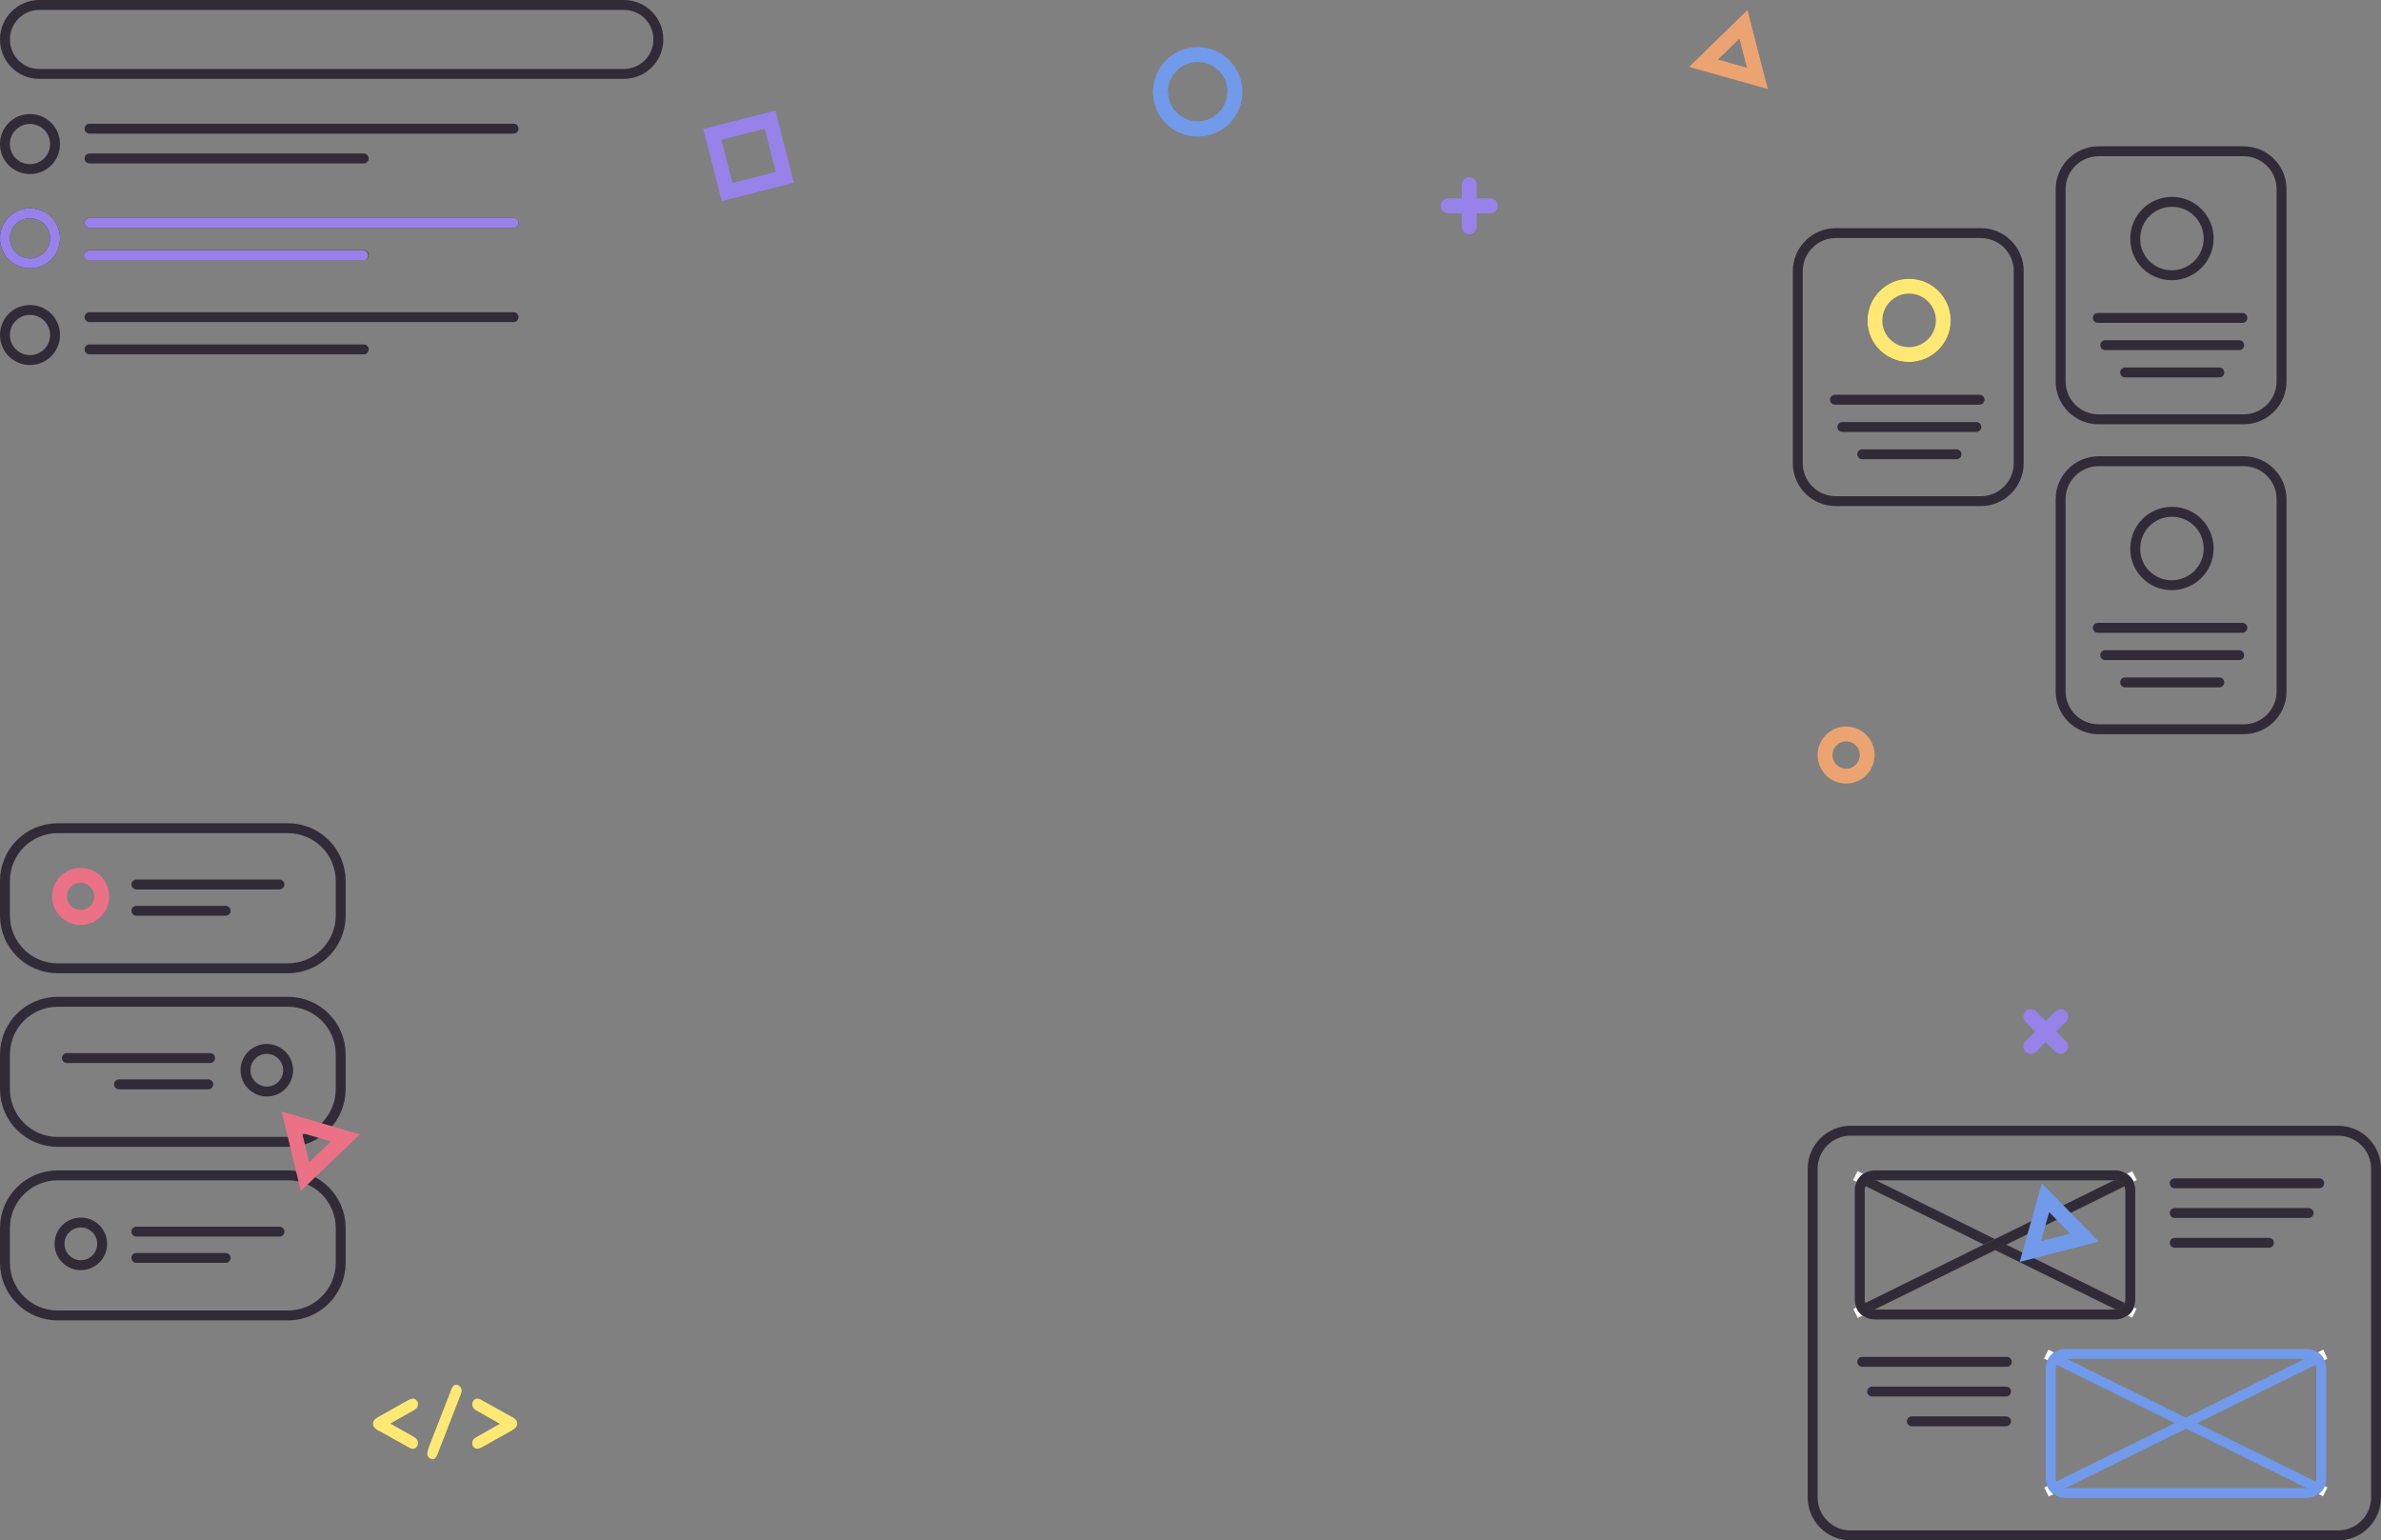 <?xml version="1.0" encoding="utf-8"?>
<!-- Generator: Adobe Illustrator 23.0.1, SVG Export Plug-In . SVG Version: 6.00 Build 0)  -->
<svg version="1.1" id="Layer_1" xmlns="http://www.w3.org/2000/svg" xmlns:xlink="http://www.w3.org/1999/xlink" x="0px" y="0px"
	 viewBox="0 0 960.2 621.2" style="enable-background:new 0 0 960.2 621.2;" xml:space="preserve">
<rect x="0" y="0" width="960.2" height="621.2" fill="#808080" stroke="none"/>
<style type="text/css">
	.st0{fill:none;stroke:#302C37;stroke-width:4;}
	.st1{fill:none;stroke:#302C37;stroke-width:4;stroke-linecap:round;stroke-linejoin:round;}
	.st2{fill:#302C37;}
	.st3{clip-path:url(#SVGID_2_);fill:#FFFFFF;}
	.st4{clip-path:url(#SVGID_4_);fill:#302C37;}
	.st5{clip-path:url(#SVGID_6_);fill:#FFFFFF;}
	.st6{clip-path:url(#SVGID_8_);fill:#302C37;}
	.st7{clip-path:url(#SVGID_10_);fill:#FFFFFF;}
	.st8{clip-path:url(#SVGID_12_);fill:#FFFFFF;}
	.st9{clip-path:url(#SVGID_14_);fill:#302C37;}
	.st10{clip-path:url(#SVGID_16_);fill:#302C37;}
	.st11{clip-path:url(#SVGID_18_);fill:#302C37;}
	.st12{clip-path:url(#SVGID_20_);fill:#302C37;}
	.st13{clip-path:url(#SVGID_22_);fill:#302C37;}
	.st14{clip-path:url(#SVGID_24_);fill:#302C37;}
	.st15{clip-path:url(#SVGID_26_);fill:#302C37;}
	.st16{clip-path:url(#SVGID_28_);fill:#302C37;}
	.st17{clip-path:url(#SVGID_30_);fill:#302C37;}
	.st18{clip-path:url(#SVGID_32_);fill:#302C37;}
	.st19{clip-path:url(#SVGID_34_);fill:#302C37;}
	.st20{clip-path:url(#SVGID_36_);fill:#302C37;}
	.st21{clip-path:url(#SVGID_38_);fill:#302C37;}
	.st22{clip-path:url(#SVGID_40_);fill:#302C37;}
	.st23{fill:#719AEB;}
	.st24{clip-path:url(#SVGID_42_);fill:#FFFFFF;}
	.st25{clip-path:url(#SVGID_44_);fill:#719AEB;}
	.st26{clip-path:url(#SVGID_46_);fill:#FFFFFF;}
	.st27{clip-path:url(#SVGID_48_);fill:#719AEB;}
	.st28{clip-path:url(#SVGID_50_);fill:#FFFFFF;}
	.st29{clip-path:url(#SVGID_52_);fill:#FFFFFF;}
	.st30{clip-path:url(#SVGID_54_);fill:#719AEB;}
	.st31{clip-path:url(#SVGID_56_);fill:#719AEB;}
	.st32{clip-path:url(#SVGID_58_);fill:#719AEB;}
	.st33{clip-path:url(#SVGID_60_);fill:#719AEB;}
	.st34{clip-path:url(#SVGID_62_);fill:#719AEB;}
	.st35{clip-path:url(#SVGID_64_);fill:#719AEB;}
	.st36{clip-path:url(#SVGID_66_);fill:#719AEB;}
	.st37{clip-path:url(#SVGID_68_);fill:#719AEB;}
	.st38{clip-path:url(#SVGID_70_);fill:#719AEB;}
	.st39{clip-path:url(#SVGID_72_);fill:#719AEB;}
	.st40{clip-path:url(#SVGID_74_);fill:#719AEB;}
	.st41{clip-path:url(#SVGID_76_);fill:#719AEB;}
	.st42{clip-path:url(#SVGID_78_);fill:#719AEB;}
	.st43{clip-path:url(#SVGID_80_);fill:#719AEB;}
	.st44{fill:none;stroke:#9782EA;stroke-width:6;}
	.st45{fill:#FFE974;}
	.st46{fill:none;stroke:#FFE974;stroke-width:0.5;}
	.st47{fill:none;stroke:#EBA471;stroke-width:6;}
	.st48{fill:none;stroke:#719AEB;stroke-width:6;}
	.st49{fill:none;stroke:#EB7187;stroke-width:6;}
	.st50{fill:none;stroke:#9782EA;stroke-width:6;stroke-linecap:round;stroke-linejoin:round;}
	.st51{fill:none;stroke:#9682EA;stroke-width:4;stroke-linecap:round;stroke-linejoin:round;}
	.st52{fill:none;stroke:#FFE974;stroke-width:6;}
</style>
<g>
	<path class="st0" d="M746.3,456h196.6c8.5,0,15.3,6.9,15.3,15.3v132.6c0,8.5-6.9,15.3-15.3,15.3H746.3c-8.5,0-15.3-6.9-15.3-15.3
		V471.3C731,462.9,737.9,456,746.3,456z"/>
	<line class="st1" x1="877" y1="477.2" x2="935.3" y2="477.2"/>
	<line class="st1" x1="751" y1="549.2" x2="809.3" y2="549.2"/>
	<line class="st1" x1="877" y1="489.2" x2="931" y2="489.2"/>
	<line class="st1" x1="755" y1="561.2" x2="809" y2="561.2"/>
	<line class="st1" x1="877" y1="501.2" x2="915" y2="501.2"/>
	<line class="st1" x1="771" y1="573.2" x2="809" y2="573.2"/>
	<path class="st2" d="M756,474v2h97.1c1.1,0,2.1,0.4,2.8,1.2c0.7,0.7,1.2,1.7,1.2,2.8v44.1c0,1.1-0.4,2.1-1.2,2.8
		c-0.7,0.7-1.7,1.2-2.8,1.2H756c-1.1,0-2.1-0.4-2.8-1.2c-0.7-0.7-1.2-1.7-1.2-2.8V480c0-1.1,0.4-2.1,1.2-2.8
		c0.7-0.7,1.7-1.2,2.8-1.2V474v-2c-4.4,0-8,3.6-8,8v44.1c0,4.4,3.6,8,8,8h97.1c4.4,0,8-3.6,8-8V480c0-4.4-3.6-8-8-8H756V474"/>
	<g>
		<g>
			<defs>
				<polyline id="SVGID_1_" points="747.3,472.3 861.7,472.3 861.7,531.4 747.3,531.4 747.3,472.3 				"/>
			</defs>
			<clipPath id="SVGID_2_">
				<use xlink:href="#SVGID_1_"  style="overflow:visible;"/>
			</clipPath>
			<path class="st3" d="M860.5,527.3c-0.6,1.3-1.4,2.4-2.5,3.2l1.8,0.9l1.8-3.6L860.5,527.3"/>
		</g>
		<g>
			<defs>
				<polyline id="SVGID_3_" points="747.3,472.3 861.7,472.3 861.7,531.4 747.3,531.4 747.3,472.3 				"/>
			</defs>
			<clipPath id="SVGID_4_">
				<use xlink:href="#SVGID_3_"  style="overflow:visible;"/>
			</clipPath>
			<path class="st4" d="M860.5,527.3c-0.6,1.3-1.4,2.4-2.5,3.2l0,0C859.1,529.7,860,528.6,860.5,527.3L860.5,527.3"/>
		</g>
		<g>
			<defs>
				<polyline id="SVGID_5_" points="747.3,472.3 861.7,472.3 861.7,531.4 747.3,531.4 747.3,472.3 				"/>
			</defs>
			<clipPath id="SVGID_6_">
				<use xlink:href="#SVGID_5_"  style="overflow:visible;"/>
			</clipPath>
			<path class="st5" d="M859.9,472.3L859.9,472.3l-2.2,1.1c0.4,0.2,0.7,0.5,1,0.8c0.7,0.7,1.3,1.4,1.7,2.3l1.3-0.6L859.9,472.3"/>
		</g>
		<g>
			<defs>
				<polyline id="SVGID_7_" points="747.3,472.3 861.7,472.3 861.7,531.4 747.3,531.4 747.3,472.3 				"/>
			</defs>
			<clipPath id="SVGID_8_">
				<use xlink:href="#SVGID_7_"  style="overflow:visible;"/>
			</clipPath>
			<path class="st6" d="M858.7,474.2c0.7,0.7,1.3,1.4,1.7,2.3l0,0C860,475.7,859.4,474.9,858.7,474.2"/>
		</g>
		<g>
			<defs>
				<polyline id="SVGID_9_" points="747.3,472.3 861.7,472.3 861.7,531.4 747.3,531.4 747.3,472.3 				"/>
			</defs>
			<clipPath id="SVGID_10_">
				<use xlink:href="#SVGID_9_"  style="overflow:visible;"/>
			</clipPath>
			<path class="st7" d="M749.1,472.3L749.1,472.3l-1.8,3.6l0,0l1.4,0.7c0.6-1.3,1.5-2.4,2.6-3.2L749.1,472.3"/>
		</g>
		<g>
			<defs>
				<polyline id="SVGID_11_" points="747.3,472.3 861.7,472.3 861.7,531.4 747.3,531.4 747.3,472.3 				"/>
			</defs>
			<clipPath id="SVGID_12_">
				<use xlink:href="#SVGID_11_"  style="overflow:visible;"/>
			</clipPath>
			<path class="st8" d="M748.6,527.3l-1.2,0.6l1.8,3.6l1.9-0.9C750,529.7,749.2,528.5,748.6,527.3"/>
		</g>
		<g>
			<defs>
				<polyline id="SVGID_13_" points="747.3,472.3 861.7,472.3 861.7,531.4 747.3,531.4 747.3,472.3 				"/>
			</defs>
			<clipPath id="SVGID_14_">
				<use xlink:href="#SVGID_13_"  style="overflow:visible;"/>
			</clipPath>
			<path class="st9" d="M748.6,527.3L748.6,527.3c0.5,1.3,1.4,2.4,2.5,3.2l0,0C750,529.7,749.2,528.5,748.6,527.3"/>
		</g>
		<g>
			<defs>
				<polyline id="SVGID_15_" points="747.3,472.3 861.7,472.3 861.7,531.4 747.3,531.4 747.3,472.3 				"/>
			</defs>
			<clipPath id="SVGID_16_">
				<use xlink:href="#SVGID_15_"  style="overflow:visible;"/>
			</clipPath>
			<path class="st10" d="M756.5,476H756c-1.1,0-2.1,0.4-2.8,1.2c-0.3,0.3-0.6,0.8-0.8,1.2l47.6,23.5l4.5-2.2L756.5,476"/>
		</g>
		<g>
			<defs>
				<polyline id="SVGID_17_" points="747.3,472.3 861.7,472.3 861.7,531.4 747.3,531.4 747.3,472.3 				"/>
			</defs>
			<clipPath id="SVGID_18_">
				<use xlink:href="#SVGID_17_"  style="overflow:visible;"/>
			</clipPath>
			<path class="st11" d="M756.5,476H756c-1.1,0-2.1,0.4-2.8,1.2c-0.3,0.3-0.6,0.8-0.8,1.2l0,0c0.2-0.5,0.5-0.9,0.8-1.2
				c0.7-0.7,1.7-1.2,2.8-1.2l0,0H756.5L756.5,476"/>
		</g>
		<g>
			<defs>
				<polyline id="SVGID_19_" points="747.3,472.3 861.7,472.3 861.7,531.4 747.3,531.4 747.3,472.3 				"/>
			</defs>
			<clipPath id="SVGID_20_">
				<use xlink:href="#SVGID_19_"  style="overflow:visible;"/>
			</clipPath>
			<path class="st12" d="M809,501.9l-4.5,2.2l48.7,24c1.1,0,2.1-0.5,2.8-1.2c0.4-0.4,0.7-0.9,0.9-1.4L809,501.9"/>
		</g>
		<g>
			<defs>
				<polyline id="SVGID_21_" points="747.3,472.3 861.7,472.3 861.7,531.4 747.3,531.4 747.3,472.3 				"/>
			</defs>
			<clipPath id="SVGID_22_">
				<use xlink:href="#SVGID_21_"  style="overflow:visible;"/>
			</clipPath>
			<path class="st13" d="M853.2,476h-0.7l-48,23.7l-4.5,2.2l-47.8,23.6c0.2,0.6,0.5,1.1,1,1.5c0.1,0.1,0.1,0.1,0.2,0.2
				c0.7,0.6,1.5,0.9,2.4,1l48.7-24l4.5-2.2l47.8-23.6c-0.2-0.4-0.5-0.8-0.8-1.1C855.3,476.4,854.3,476,853.2,476"/>
		</g>
		<g>
			<defs>
				<polyline id="SVGID_23_" points="747.3,472.3 861.7,472.3 861.7,531.4 747.3,531.4 747.3,472.3 				"/>
			</defs>
			<clipPath id="SVGID_24_">
				<use xlink:href="#SVGID_23_"  style="overflow:visible;"/>
			</clipPath>
			<path class="st14" d="M752.2,525.5L752.2,525.5c0.2,0.6,0.5,1.1,1,1.5c0.1,0.1,0.1,0.1,0.2,0.2c-0.1-0.1-0.1-0.1-0.2-0.2
				C752.8,526.6,752.4,526.1,752.2,525.5 M853.2,476h-0.7l0,0H853.2c1.1,0,2.1,0.4,2.8,1.2l0,0C855.3,476.4,854.3,476,853.2,476"/>
		</g>
		<g>
			<defs>
				<polyline id="SVGID_25_" points="747.3,472.3 861.7,472.3 861.7,531.4 747.3,531.4 747.3,472.3 				"/>
			</defs>
			<clipPath id="SVGID_26_">
				<use xlink:href="#SVGID_25_"  style="overflow:visible;"/>
			</clipPath>
			<path class="st15" d="M751.4,473.5c-1.1,0.8-2.1,1.9-2.6,3.2l0,0C749.4,475.3,750.3,474.3,751.4,473.5L751.4,473.5"/>
		</g>
		<g>
			<defs>
				<polyline id="SVGID_27_" points="747.3,472.3 861.7,472.3 861.7,531.4 747.3,531.4 747.3,472.3 				"/>
			</defs>
			<clipPath id="SVGID_28_">
				<use xlink:href="#SVGID_27_"  style="overflow:visible;"/>
			</clipPath>
			<path class="st16" d="M751.4,473.5c-1.1,0.8-2.1,1.9-2.6,3.2l3.6,1.8c0.2-0.5,0.5-0.9,0.8-1.2c0.7-0.7,1.7-1.2,2.8-1.2l0,0h0.5
				L751.4,473.5"/>
		</g>
		<g>
			<defs>
				<polyline id="SVGID_29_" points="747.3,472.3 861.7,472.3 861.7,531.4 747.3,531.4 747.3,472.3 				"/>
			</defs>
			<clipPath id="SVGID_30_">
				<use xlink:href="#SVGID_29_"  style="overflow:visible;"/>
			</clipPath>
			<path class="st17" d="M856.9,525.6c-0.2,0.5-0.5,1-0.9,1.4c-0.7,0.7-1.7,1.2-2.8,1.2l0,0c1.1,0,2.1-0.5,2.8-1.2
				C856.4,526.6,856.7,526.1,856.9,525.6L856.9,525.6"/>
		</g>
		<g>
			<defs>
				<polyline id="SVGID_31_" points="747.3,472.3 861.7,472.3 861.7,531.4 747.3,531.4 747.3,472.3 				"/>
			</defs>
			<clipPath id="SVGID_32_">
				<use xlink:href="#SVGID_31_"  style="overflow:visible;"/>
			</clipPath>
			<path class="st18" d="M856.9,525.6c-0.2,0.5-0.5,1-0.9,1.4c-0.7,0.7-1.7,1.2-2.8,1.2l4.8,2.4c1.1-0.8,2-1.9,2.5-3.2L856.9,525.6"
				/>
		</g>
		<g>
			<defs>
				<polyline id="SVGID_33_" points="747.3,472.3 861.7,472.3 861.7,531.4 747.3,531.4 747.3,472.3 				"/>
			</defs>
			<clipPath id="SVGID_34_">
				<use xlink:href="#SVGID_33_"  style="overflow:visible;"/>
			</clipPath>
			<path class="st19" d="M856,477.2c0.3,0.3,0.6,0.7,0.8,1.1l0,0C856.6,477.9,856.3,477.5,856,477.2L856,477.2 M857.7,473.4
				L857.7,473.4c0.4,0.2,0.7,0.5,1,0.8C858.4,473.9,858.1,473.7,857.7,473.4"/>
		</g>
		<g>
			<defs>
				<polyline id="SVGID_35_" points="747.3,472.3 861.7,472.3 861.7,531.4 747.3,531.4 747.3,472.3 				"/>
			</defs>
			<clipPath id="SVGID_36_">
				<use xlink:href="#SVGID_35_"  style="overflow:visible;"/>
			</clipPath>
			<path class="st20" d="M857.7,473.4l-5.2,2.6h0.7c1.1,0,2.1,0.4,2.8,1.2l0,0l0,0c0.3,0.3,0.6,0.7,0.8,1.1l3.6-1.8
				c-0.4-0.9-1-1.6-1.7-2.3C858.4,473.9,858.1,473.7,857.7,473.4"/>
		</g>
		<g>
			<defs>
				<polyline id="SVGID_37_" points="747.3,472.3 861.7,472.3 861.7,531.4 747.3,531.4 747.3,472.3 				"/>
			</defs>
			<clipPath id="SVGID_38_">
				<use xlink:href="#SVGID_37_"  style="overflow:visible;"/>
			</clipPath>
			<path class="st21" d="M753.4,527.2c0.7,0.6,1.5,0.9,2.4,1l0,0C754.9,528.1,754,527.8,753.4,527.2"/>
		</g>
		<g>
			<defs>
				<polyline id="SVGID_39_" points="747.3,472.3 861.7,472.3 861.7,531.4 747.3,531.4 747.3,472.3 				"/>
			</defs>
			<clipPath id="SVGID_40_">
				<use xlink:href="#SVGID_39_"  style="overflow:visible;"/>
			</clipPath>
			<path class="st22" d="M752.2,525.5l-3.6,1.8c0.5,1.3,1.4,2.4,2.5,3.2l4.7-2.3c-0.9-0.1-1.8-0.4-2.4-1c-0.1-0.1-0.1-0.1-0.2-0.2
				C752.8,526.6,752.4,526.1,752.2,525.5"/>
		</g>
	</g>
	<path class="st23" d="M833,546v2h97.1c1.1,0,2.1,0.4,2.8,1.2c0.7,0.7,1.2,1.7,1.2,2.8v44.1c0,1.1-0.4,2.1-1.2,2.8
		c-0.7,0.7-1.7,1.2-2.8,1.2H833c-1.1,0-2.1-0.4-2.8-1.2c-0.7-0.7-1.2-1.7-1.2-2.8V552c0-1.1,0.4-2.1,1.2-2.8
		c0.7-0.7,1.7-1.2,2.8-1.2V546v-2c-4.4,0-8,3.6-8,8v44.1c0,4.4,3.6,8,8,8h97.1c4.4,0,8-3.6,8-8V552c0-4.4-3.6-8-8-8H833V546"/>
	<g>
		<g>
			<defs>
				<polyline id="SVGID_41_" points="824.3,544.3 938.7,544.3 938.7,603.4 824.3,603.4 824.3,544.3 				"/>
			</defs>
			<clipPath id="SVGID_42_">
				<use xlink:href="#SVGID_41_"  style="overflow:visible;"/>
			</clipPath>
			<path class="st24" d="M937.5,599.3c-0.6,1.3-1.4,2.4-2.5,3.2l1.8,0.9l1.8-3.6L937.5,599.3"/>
		</g>
		<g>
			<defs>
				<polyline id="SVGID_43_" points="824.3,544.3 938.7,544.3 938.7,603.4 824.3,603.4 824.3,544.3 				"/>
			</defs>
			<clipPath id="SVGID_44_">
				<use xlink:href="#SVGID_43_"  style="overflow:visible;"/>
			</clipPath>
			<path class="st25" d="M937.5,599.3c-0.6,1.3-1.4,2.4-2.5,3.2l0,0C936.1,601.7,937,600.6,937.5,599.3L937.5,599.3"/>
		</g>
		<g>
			<defs>
				<polyline id="SVGID_45_" points="824.3,544.3 938.7,544.3 938.7,603.4 824.3,603.4 824.3,544.3 				"/>
			</defs>
			<clipPath id="SVGID_46_">
				<use xlink:href="#SVGID_45_"  style="overflow:visible;"/>
			</clipPath>
			<path class="st26" d="M936.9,544.3L936.9,544.3l-2.2,1.1c0.5,0.3,0.9,0.7,1.3,1.2c0.5,0.6,1,1.3,1.3,2l1.3-0.6L936.9,544.3"/>
		</g>
		<g>
			<defs>
				<polyline id="SVGID_47_" points="824.3,544.3 938.7,544.3 938.7,603.4 824.3,603.4 824.3,544.3 				"/>
			</defs>
			<clipPath id="SVGID_48_">
				<use xlink:href="#SVGID_47_"  style="overflow:visible;"/>
			</clipPath>
			<path class="st27" d="M936,546.6c0.5,0.6,1,1.3,1.3,2l0,0C937,547.8,936.6,547.2,936,546.6"/>
		</g>
		<g>
			<defs>
				<polyline id="SVGID_49_" points="824.3,544.3 938.7,544.3 938.7,603.4 824.3,603.4 824.3,544.3 				"/>
			</defs>
			<clipPath id="SVGID_50_">
				<use xlink:href="#SVGID_49_"  style="overflow:visible;"/>
			</clipPath>
			<path class="st28" d="M826.1,544.3L826.1,544.3l-1.8,3.6l0,0l1.4,0.7c0.6-1.3,1.5-2.4,2.6-3.2L826.1,544.3"/>
		</g>
		<g>
			<defs>
				<polyline id="SVGID_51_" points="824.3,544.3 938.7,544.3 938.7,603.4 824.3,603.4 824.3,544.3 				"/>
			</defs>
			<clipPath id="SVGID_52_">
				<use xlink:href="#SVGID_51_"  style="overflow:visible;"/>
			</clipPath>
			<path class="st29" d="M825.6,599.3l-1.2,0.6l1.8,3.6l1.9-0.9C827,601.7,826.2,600.5,825.6,599.3"/>
		</g>
		<g>
			<defs>
				<polyline id="SVGID_53_" points="824.3,544.3 938.7,544.3 938.7,603.4 824.3,603.4 824.3,544.3 				"/>
			</defs>
			<clipPath id="SVGID_54_">
				<use xlink:href="#SVGID_53_"  style="overflow:visible;"/>
			</clipPath>
			<path class="st30" d="M825.6,599.3L825.6,599.3c0.5,1.3,1.4,2.4,2.5,3.2l0,0C827,601.7,826.2,600.5,825.6,599.3"/>
		</g>
		<g>
			<defs>
				<polyline id="SVGID_55_" points="824.3,544.3 938.7,544.3 938.7,603.4 824.3,603.4 824.3,544.3 				"/>
			</defs>
			<clipPath id="SVGID_56_">
				<use xlink:href="#SVGID_55_"  style="overflow:visible;"/>
			</clipPath>
			<path class="st31" d="M833.5,548H833c-1.1,0-2.1,0.4-2.8,1.2c-0.3,0.3-0.6,0.8-0.8,1.2l47.6,23.5l4.5-2.2L833.5,548"/>
		</g>
		<g>
			<defs>
				<polyline id="SVGID_57_" points="824.3,544.3 938.7,544.3 938.7,603.4 824.3,603.4 824.3,544.3 				"/>
			</defs>
			<clipPath id="SVGID_58_">
				<use xlink:href="#SVGID_57_"  style="overflow:visible;"/>
			</clipPath>
			<path class="st32" d="M833.5,548H833c-1.1,0-2.1,0.4-2.8,1.2c-0.3,0.3-0.6,0.8-0.8,1.2l0,0c0.2-0.5,0.5-0.9,0.8-1.2
				c0.7-0.7,1.7-1.2,2.8-1.2l0,0H833.5L833.5,548"/>
		</g>
		<g>
			<defs>
				<polyline id="SVGID_59_" points="824.3,544.3 938.7,544.3 938.7,603.4 824.3,603.4 824.3,544.3 				"/>
			</defs>
			<clipPath id="SVGID_60_">
				<use xlink:href="#SVGID_59_"  style="overflow:visible;"/>
			</clipPath>
			<path class="st33" d="M886,573.9l-4.5,2.2l48.7,24c1.1,0,2.1-0.5,2.8-1.2c0.4-0.4,0.7-0.9,0.9-1.4L886,573.9"/>
		</g>
		<g>
			<defs>
				<polyline id="SVGID_61_" points="824.3,544.3 938.7,544.3 938.7,603.4 824.3,603.4 824.3,544.3 				"/>
			</defs>
			<clipPath id="SVGID_62_">
				<use xlink:href="#SVGID_61_"  style="overflow:visible;"/>
			</clipPath>
			<path class="st34" d="M930.2,548h-0.7l-48,23.7l-4.5,2.2l-47.8,23.6c0,0.1,0.1,0.1,0.1,0.2c0.1,0.3,0.3,0.6,0.5,0.9l0,0l0,0
				c0.1,0.1,0.2,0.3,0.4,0.4c0.1,0.1,0.1,0.1,0.2,0.2c0.7,0.6,1.5,0.9,2.4,1l48.7-24l4.5-2.2l47.8-23.6c-0.2-0.4-0.5-0.8-0.8-1.1
				C932.3,548.4,931.3,548,930.2,548"/>
		</g>
		<g>
			<defs>
				<polyline id="SVGID_63_" points="824.3,544.3 938.7,544.3 938.7,603.4 824.3,603.4 824.3,544.3 				"/>
			</defs>
			<clipPath id="SVGID_64_">
				<use xlink:href="#SVGID_63_"  style="overflow:visible;"/>
			</clipPath>
			<path class="st35" d="M829.8,598.6c0.1,0.1,0.2,0.3,0.4,0.4c0.1,0.1,0.1,0.1,0.2,0.2c-0.1-0.1-0.1-0.1-0.2-0.2
				C830,598.9,829.9,598.7,829.8,598.6 M829.8,598.6L829.8,598.6L829.8,598.6 M829.2,597.5L829.2,597.5c0,0.1,0.1,0.1,0.1,0.2
				C829.3,597.6,829.2,597.6,829.2,597.5 M930.2,548h-0.7l0,0H930.2c1.1,0,2.1,0.4,2.8,1.2l0,0C932.3,548.4,931.3,548,930.2,548"/>
		</g>
		<g>
			<defs>
				<polyline id="SVGID_65_" points="824.3,544.3 938.7,544.3 938.7,603.4 824.3,603.4 824.3,544.3 				"/>
			</defs>
			<clipPath id="SVGID_66_">
				<use xlink:href="#SVGID_65_"  style="overflow:visible;"/>
			</clipPath>
			<path class="st36" d="M828.4,545.5c-1.1,0.8-2.1,1.9-2.6,3.2l0,0C826.4,547.3,827.3,546.3,828.4,545.5L828.4,545.5"/>
		</g>
		<g>
			<defs>
				<polyline id="SVGID_67_" points="824.3,544.3 938.7,544.3 938.7,603.4 824.3,603.4 824.3,544.3 				"/>
			</defs>
			<clipPath id="SVGID_68_">
				<use xlink:href="#SVGID_67_"  style="overflow:visible;"/>
			</clipPath>
			<path class="st37" d="M828.4,545.5c-1.1,0.8-2.1,1.9-2.6,3.2l3.6,1.8c0.2-0.5,0.5-0.9,0.8-1.2c0.7-0.7,1.7-1.2,2.8-1.2l0,0h0.5
				L828.4,545.5"/>
		</g>
		<g>
			<defs>
				<polyline id="SVGID_69_" points="824.3,544.3 938.7,544.3 938.7,603.4 824.3,603.4 824.3,544.3 				"/>
			</defs>
			<clipPath id="SVGID_70_">
				<use xlink:href="#SVGID_69_"  style="overflow:visible;"/>
			</clipPath>
			<path class="st38" d="M933.9,597.6c-0.2,0.5-0.5,1-0.9,1.4c-0.7,0.7-1.7,1.2-2.8,1.2l0,0c1.1,0,2.1-0.5,2.8-1.2
				C933.4,598.6,933.7,598.1,933.9,597.6L933.9,597.6"/>
		</g>
		<g>
			<defs>
				<polyline id="SVGID_71_" points="824.3,544.3 938.7,544.3 938.7,603.4 824.3,603.4 824.3,544.3 				"/>
			</defs>
			<clipPath id="SVGID_72_">
				<use xlink:href="#SVGID_71_"  style="overflow:visible;"/>
			</clipPath>
			<path class="st39" d="M933.9,597.6c-0.2,0.5-0.5,1-0.9,1.4c-0.7,0.7-1.7,1.2-2.8,1.2l4.8,2.4c1.1-0.8,2-1.9,2.5-3.2L933.9,597.6"
				/>
		</g>
		<g>
			<defs>
				<polyline id="SVGID_73_" points="824.3,544.3 938.7,544.3 938.7,603.4 824.3,603.4 824.3,544.3 				"/>
			</defs>
			<clipPath id="SVGID_74_">
				<use xlink:href="#SVGID_73_"  style="overflow:visible;"/>
			</clipPath>
			<path class="st40" d="M933,549.2c0.3,0.3,0.6,0.7,0.8,1.1l0,0C933.6,549.9,933.3,549.5,933,549.2L933,549.2 M934.7,545.4
				L934.7,545.4c0.5,0.3,0.9,0.7,1.3,1.2C935.6,546.1,935.2,545.7,934.7,545.4"/>
		</g>
		<g>
			<defs>
				<polyline id="SVGID_75_" points="824.3,544.3 938.7,544.3 938.7,603.4 824.3,603.4 824.3,544.3 				"/>
			</defs>
			<clipPath id="SVGID_76_">
				<use xlink:href="#SVGID_75_"  style="overflow:visible;"/>
			</clipPath>
			<path class="st41" d="M934.7,545.4l-5.2,2.6h0.7c1.1,0,2.1,0.4,2.8,1.2l0,0l0,0c0.3,0.3,0.6,0.7,0.8,1.1l3.6-1.8
				c-0.4-0.7-0.8-1.4-1.3-2C935.6,546.1,935.2,545.7,934.7,545.4"/>
		</g>
		<g>
			<defs>
				<polyline id="SVGID_77_" points="824.3,544.3 938.7,544.3 938.7,603.4 824.3,603.4 824.3,544.3 				"/>
			</defs>
			<clipPath id="SVGID_78_">
				<use xlink:href="#SVGID_77_"  style="overflow:visible;"/>
			</clipPath>
			<path class="st42" d="M830.4,599.2c0.7,0.6,1.5,0.9,2.4,1l0,0C831.9,600.1,831,599.8,830.4,599.2 M829.8,598.6L829.8,598.6
				L829.8,598.6 M829.3,597.7c0.1,0.3,0.3,0.6,0.5,0.9C829.6,598.3,829.4,598,829.3,597.7"/>
		</g>
		<g>
			<defs>
				<polyline id="SVGID_79_" points="824.3,544.3 938.7,544.3 938.7,603.4 824.3,603.4 824.3,544.3 				"/>
			</defs>
			<clipPath id="SVGID_80_">
				<use xlink:href="#SVGID_79_"  style="overflow:visible;"/>
			</clipPath>
			<path class="st43" d="M829.2,597.5l-3.6,1.8c0.5,1.3,1.4,2.4,2.5,3.2l4.7-2.3c-0.9-0.1-1.8-0.4-2.4-1c-0.1-0.1-0.1-0.1-0.2-0.2
				c-0.1-0.1-0.3-0.3-0.4-0.4l0,0l0,0c-0.2-0.3-0.4-0.6-0.5-0.9C829.3,597.6,829.2,597.6,829.2,597.5"/>
		</g>
	</g>
	<path class="st0" d="M846.3,186h58.5c8.5,0,15.3,6.9,15.3,15.3v77.5c0,8.5-6.9,15.3-15.3,15.3h-58.5c-8.5,0-15.3-6.9-15.3-15.3
		v-77.5C831,192.9,837.9,186,846.3,186z"/>
	<path class="st0" d="M875.8,236L875.8,236c8.2,0,14.9-6.6,14.9-14.8c0-8.2-6.6-14.8-14.8-14.8l0,0c-8.2,0-14.8,6.6-14.8,14.8
		C861,229.4,867.6,236,875.8,236z"/>
	<line class="st1" x1="846" y1="253.2" x2="904.3" y2="253.2"/>
	<line class="st1" x1="849" y1="264.2" x2="903" y2="264.2"/>
	<line class="st1" x1="857" y1="275.2" x2="895" y2="275.2"/>
	<path class="st0" d="M846.3,61h58.5c8.5,0,15.3,6.9,15.3,15.3v77.5c0,8.5-6.9,15.3-15.3,15.3h-58.5c-8.5,0-15.3-6.9-15.3-15.3V76.3
		C831,67.9,837.9,61,846.3,61z"/>
	<path class="st0" d="M875.8,111L875.8,111c8.2,0,14.9-6.6,14.9-14.8s-6.6-14.8-14.8-14.8l0,0c-8.2,0-14.8,6.6-14.8,14.8
		C861,104.4,867.6,111,875.8,111z"/>
	<line class="st1" x1="846" y1="128.2" x2="904.3" y2="128.2"/>
	<line class="st1" x1="849" y1="139.2" x2="903" y2="139.2"/>
	<line class="st1" x1="857" y1="150.2" x2="895" y2="150.2"/>
	<path class="st0" d="M740.3,94h58.5c8.5,0,15.3,6.9,15.3,15.3v77.5c0,8.5-6.9,15.3-15.3,15.3h-58.5c-8.5,0-15.3-6.9-15.3-15.3
		v-77.5C725,100.9,731.9,94,740.3,94z"/>
	<path class="st0" d="M769.8,144L769.8,144c8.2,0,14.9-6.6,14.9-14.8s-6.6-14.8-14.8-14.8l0,0c-8.2,0-14.8,6.6-14.8,14.8
		C755,137.4,761.6,144,769.8,144z"/>
	<line class="st1" x1="740" y1="161.2" x2="798.3" y2="161.2"/>
	<line class="st1" x1="743" y1="172.2" x2="797" y2="172.2"/>
	<line class="st1" x1="751" y1="183.2" x2="789" y2="183.2"/>
	<path class="st1" d="M23.3,404h92.8c11.8,0,21.3,9.5,21.3,21.3v13.9c0,11.8-9.5,21.3-21.3,21.3H23.3C11.5,460.5,2,451,2,439.2
		v-13.9C2,413.5,11.5,404,23.3,404z"/>
	<line class="st1" x1="27" y1="426.7" x2="84.7" y2="426.7"/>
	<path class="st1" d="M107.6,440.2c4.8,0,8.6-3.9,8.6-8.6s-3.9-8.6-8.6-8.6c-4.8,0-8.6,3.9-8.6,8.6S102.9,440.2,107.6,440.2z"/>
	<line class="st1" x1="48" y1="437.3" x2="84" y2="437.3"/>
	<path class="st1" d="M23.3,474h92.8c11.8,0,21.3,9.5,21.3,21.3v13.9c0,11.8-9.5,21.3-21.3,21.3H23.3C11.5,530.5,2,521,2,509.2
		v-13.9C2,483.5,11.5,474,23.3,474z"/>
	<line class="st1" x1="55" y1="496.7" x2="112.7" y2="496.7"/>
	
		<ellipse transform="matrix(1 -1.020247e-02 1.020247e-02 1 -5.116 0.359)" class="st1" cx="32.6" cy="501.6" rx="8.6" ry="8.6"/>
	<line class="st1" x1="55" y1="507.3" x2="91" y2="507.3"/>
	<path class="st1" d="M23.3,334h92.8c11.8,0,21.3,9.5,21.3,21.3v13.9c0,11.8-9.5,21.3-21.3,21.3H23.3C11.5,390.5,2,381,2,369.2
		v-13.9C2,343.5,11.5,334,23.3,334z"/>
	<line class="st1" x1="55" y1="356.7" x2="112.7" y2="356.7"/>
	<line class="st1" x1="55" y1="367.3" x2="91" y2="367.3"/>
	<path class="st1" d="M12.1,86L12.1,86c5.6,0,10.1,4.5,10.1,10.1l0,0c0,5.6-4.5,10.1-10.1,10.1S2,101.7,2,96.1l0,0
		C2,90.5,6.5,86,12.1,86z"/>
	<line class="st1" x1="36.1" y1="89.9" x2="207.1" y2="89.9"/>
	<line class="st1" x1="36.1" y1="102.9" x2="146.7" y2="102.9"/>
	<path class="st1" d="M12.1,125L12.1,125c5.6,0,10.1,4.5,10.1,10.1l0,0c0,5.6-4.5,10.1-10.1,10.1S2,140.7,2,135.1l0,0
		C2,129.5,6.5,125,12.1,125z"/>
	<line class="st1" x1="36.1" y1="127.9" x2="207.1" y2="127.9"/>
	<line class="st1" x1="36.1" y1="140.9" x2="146.7" y2="140.9"/>
	<path class="st1" d="M15.9,2h235.7c7.7,0,13.9,6.2,13.9,13.9s-6.2,13.9-13.9,13.9H15.9C8.2,29.9,2,23.6,2,15.9S8.2,2,15.9,2z"/>
	<path class="st1" d="M12.1,48L12.1,48c5.6,0,10.1,4.5,10.1,10.1l0,0c0,5.6-4.5,10.1-10.1,10.1S2,63.7,2,58.1l0,0
		C2,52.5,6.5,48,12.1,48z"/>
	<line class="st1" x1="36.1" y1="51.9" x2="207.1" y2="51.9"/>
	<line class="st1" x1="36.1" y1="63.9" x2="146.7" y2="63.9"/>
	<rect x="289.8" y="50.9" transform="matrix(0.969 -0.248 0.248 0.969 -6.168 76.75)" class="st44" width="24" height="24"/>
	<path class="st45" d="M193.1,574.1 M166.6,579.6l-9.7-5.5l9.7-5.5l0,0c0.6-0.3,1-0.7,1.3-1c0.3-0.4,0.4-0.8,0.4-1.3
		c0-0.6-0.1-1-0.5-1.4c-0.3-0.4-0.7-0.6-1.3-0.6c-0.2,0-0.4,0-0.6,0.1c-0.2,0.1-0.5,0.2-1,0.4l0,0l-12.3,6.9l0,0l0,0l-0.1,0.1
		c-1.2,0.6-1.8,1.4-1.8,2.4s0.6,1.7,1.8,2.4l0,0l0,0c0.1,0.1,0.2,0.1,0.3,0.1l0,0l12.2,6.8l0,0c0.3,0.2,0.6,0.3,0.8,0.4l0,0
		c0.2,0.1,0.5,0.1,0.7,0.1c0.5,0,0.9-0.2,1.3-0.6c0.3-0.4,0.5-0.9,0.5-1.4s-0.1-0.9-0.4-1.3C167.7,580.3,167.2,579.9,166.6,579.6z
		 M173.1,587.6L173.1,587.6c0.4,0.4,0.9,0.6,1.4,0.6c0.4,0,0.8-0.2,1-0.5c0.3-0.3,0.5-0.9,0.8-1.6l9.1-23.4l0,0
		c0.2-0.4,0.3-0.8,0.4-1.1c0.1-0.3,0.1-0.5,0.1-0.8c0-0.6-0.2-1.1-0.6-1.5c-0.4-0.4-0.9-0.6-1.4-0.6c-0.4,0-0.8,0.2-1,0.5
		c-0.3,0.3-0.5,0.9-0.8,1.6l-9.1,23.4v0.1l0,0c-0.3,0.8-0.4,1.4-0.4,1.8C172.5,586.7,172.7,587.2,173.1,587.6z"/>
	<path class="st46" d="M193.1,574.1 M166.6,579.6l-9.7-5.5l9.7-5.5l0,0c0.6-0.3,1-0.7,1.3-1c0.3-0.4,0.4-0.8,0.4-1.3
		c0-0.6-0.1-1-0.5-1.4c-0.3-0.4-0.7-0.6-1.3-0.6c-0.2,0-0.4,0-0.6,0.1c-0.2,0.1-0.5,0.2-1,0.4l0,0l-12.3,6.9l0,0l0,0l-0.1,0.1
		c-1.2,0.6-1.8,1.4-1.8,2.4s0.6,1.7,1.8,2.4l0,0l0,0c0.1,0.1,0.2,0.1,0.3,0.1l0,0l12.2,6.8l0,0c0.3,0.2,0.6,0.3,0.8,0.4l0,0
		c0.2,0.1,0.5,0.1,0.7,0.1c0.5,0,0.9-0.2,1.3-0.6c0.3-0.4,0.5-0.9,0.5-1.4s-0.1-0.9-0.4-1.3C167.7,580.3,167.2,579.9,166.6,579.6z
		 M173.1,587.6L173.1,587.6c0.4,0.4,0.9,0.6,1.4,0.6c0.4,0,0.8-0.2,1-0.5c0.3-0.3,0.5-0.9,0.8-1.6l9.1-23.4l0,0
		c0.2-0.4,0.3-0.8,0.4-1.1c0.1-0.3,0.1-0.5,0.1-0.8c0-0.6-0.2-1.1-0.6-1.5c-0.4-0.4-0.9-0.6-1.4-0.6c-0.4,0-0.8,0.2-1,0.5
		c-0.3,0.3-0.5,0.9-0.8,1.6l-9.1,23.4v0.1l0,0c-0.3,0.8-0.4,1.4-0.4,1.8C172.5,586.7,172.7,587.2,173.1,587.6z"/>
	<polygon class="st47" points="708.7,31.6 687,25.5 703.1,9.8 	"/>
	<polygon class="st48" points="818.8,504.7 824.9,483 840.6,499.1 	"/>
	<polygon class="st49" points="123,474.5 117.7,452.6 139.3,458.9 	"/>
	<circle class="st49" cx="32.5" cy="361.5" r="8.5"/>
	<circle class="st47" cx="744.5" cy="304.5" r="8.5"/>
	<path class="st48" d="M498,37c0-8.3-6.7-15-15-15s-15,6.7-15,15"/>
	<line class="st50" x1="831" y1="410" x2="819" y2="422"/>
	<line class="st50" x1="819" y1="410" x2="831" y2="422"/>
	<line class="st50" x1="592.5" y1="74.5" x2="592.5" y2="91.5"/>
	<line class="st50" x1="584" y1="83" x2="601" y2="83"/>
	<line class="st51" x1="36.1" y1="89.9" x2="207.1" y2="89.9"/>
	<line class="st51" x1="36" y1="103" x2="146.5" y2="103"/>
	<path class="st51" d="M12.1,86L12.1,86c5.6,0,10.1,4.5,10.1,10.1l0,0c0,5.6-4.5,10.1-10.1,10.1S2,101.7,2,96.1l0,0
		C2,90.5,6.5,86,12.1,86z"/>
	<path class="st52" d="M769.8,143L769.8,143c7.7,0,13.9-6.2,13.9-13.8s-6.2-13.8-13.8-13.8l0,0c-7.6,0-13.8,6.2-13.8,13.8
		C756,136.8,762.2,143,769.8,143z"/>
	<path class="st48" d="M468,37c0,8.3,6.7,15,15,15s15-6.7,15-15"/>
	<path class="st48" d="M468,37c0,8.3,6.7,15,15,15s15-6.7,15-15"/>
	<path class="st45" d="M192.4,568.7l9.7,5.5l-9.7,5.5l0,0c-0.6,0.3-1,0.7-1.3,1c-0.3,0.4-0.4,0.8-0.4,1.3c0,0.6,0.1,1,0.5,1.4
		c0.3,0.4,0.7,0.6,1.3,0.6c0.2,0,0.4,0,0.6-0.1c0.2-0.1,0.5-0.2,1-0.4l0,0l12.3-6.9l0,0l0,0l0.1-0.1c1.2-0.6,1.8-1.4,1.8-2.4
		s-0.6-1.7-1.8-2.4l0,0l0,0c-0.1-0.1-0.2-0.1-0.3-0.1l0,0l-12.2-6.8l0,0c-0.3-0.2-0.6-0.3-0.8-0.4l0,0c-0.2-0.1-0.5-0.1-0.7-0.1
		c-0.5,0-0.9,0.2-1.3,0.6c-0.3,0.4-0.5,0.9-0.5,1.4s0.1,0.9,0.4,1.3C191.3,568,191.8,568.4,192.4,568.7z"/>
	<path class="st46" d="M192.4,568.7l9.7,5.5l-9.7,5.5l0,0c-0.6,0.3-1,0.7-1.3,1c-0.3,0.4-0.4,0.8-0.4,1.3c0,0.6,0.1,1,0.5,1.4
		c0.3,0.4,0.7,0.6,1.3,0.6c0.2,0,0.4,0,0.6-0.1c0.2-0.1,0.5-0.2,1-0.4l0,0l12.3-6.9l0,0l0,0l0.1-0.1c1.2-0.6,1.8-1.4,1.8-2.4
		s-0.6-1.7-1.8-2.4l0,0l0,0c-0.1-0.1-0.2-0.1-0.3-0.1l0,0l-12.2-6.8l0,0c-0.3-0.2-0.6-0.3-0.8-0.4l0,0c-0.2-0.1-0.5-0.1-0.7-0.1
		c-0.5,0-0.9,0.2-1.3,0.6c-0.3,0.4-0.5,0.9-0.5,1.4s0.1,0.9,0.4,1.3C191.3,568,191.8,568.4,192.4,568.7z"/>
</g>
</svg>
